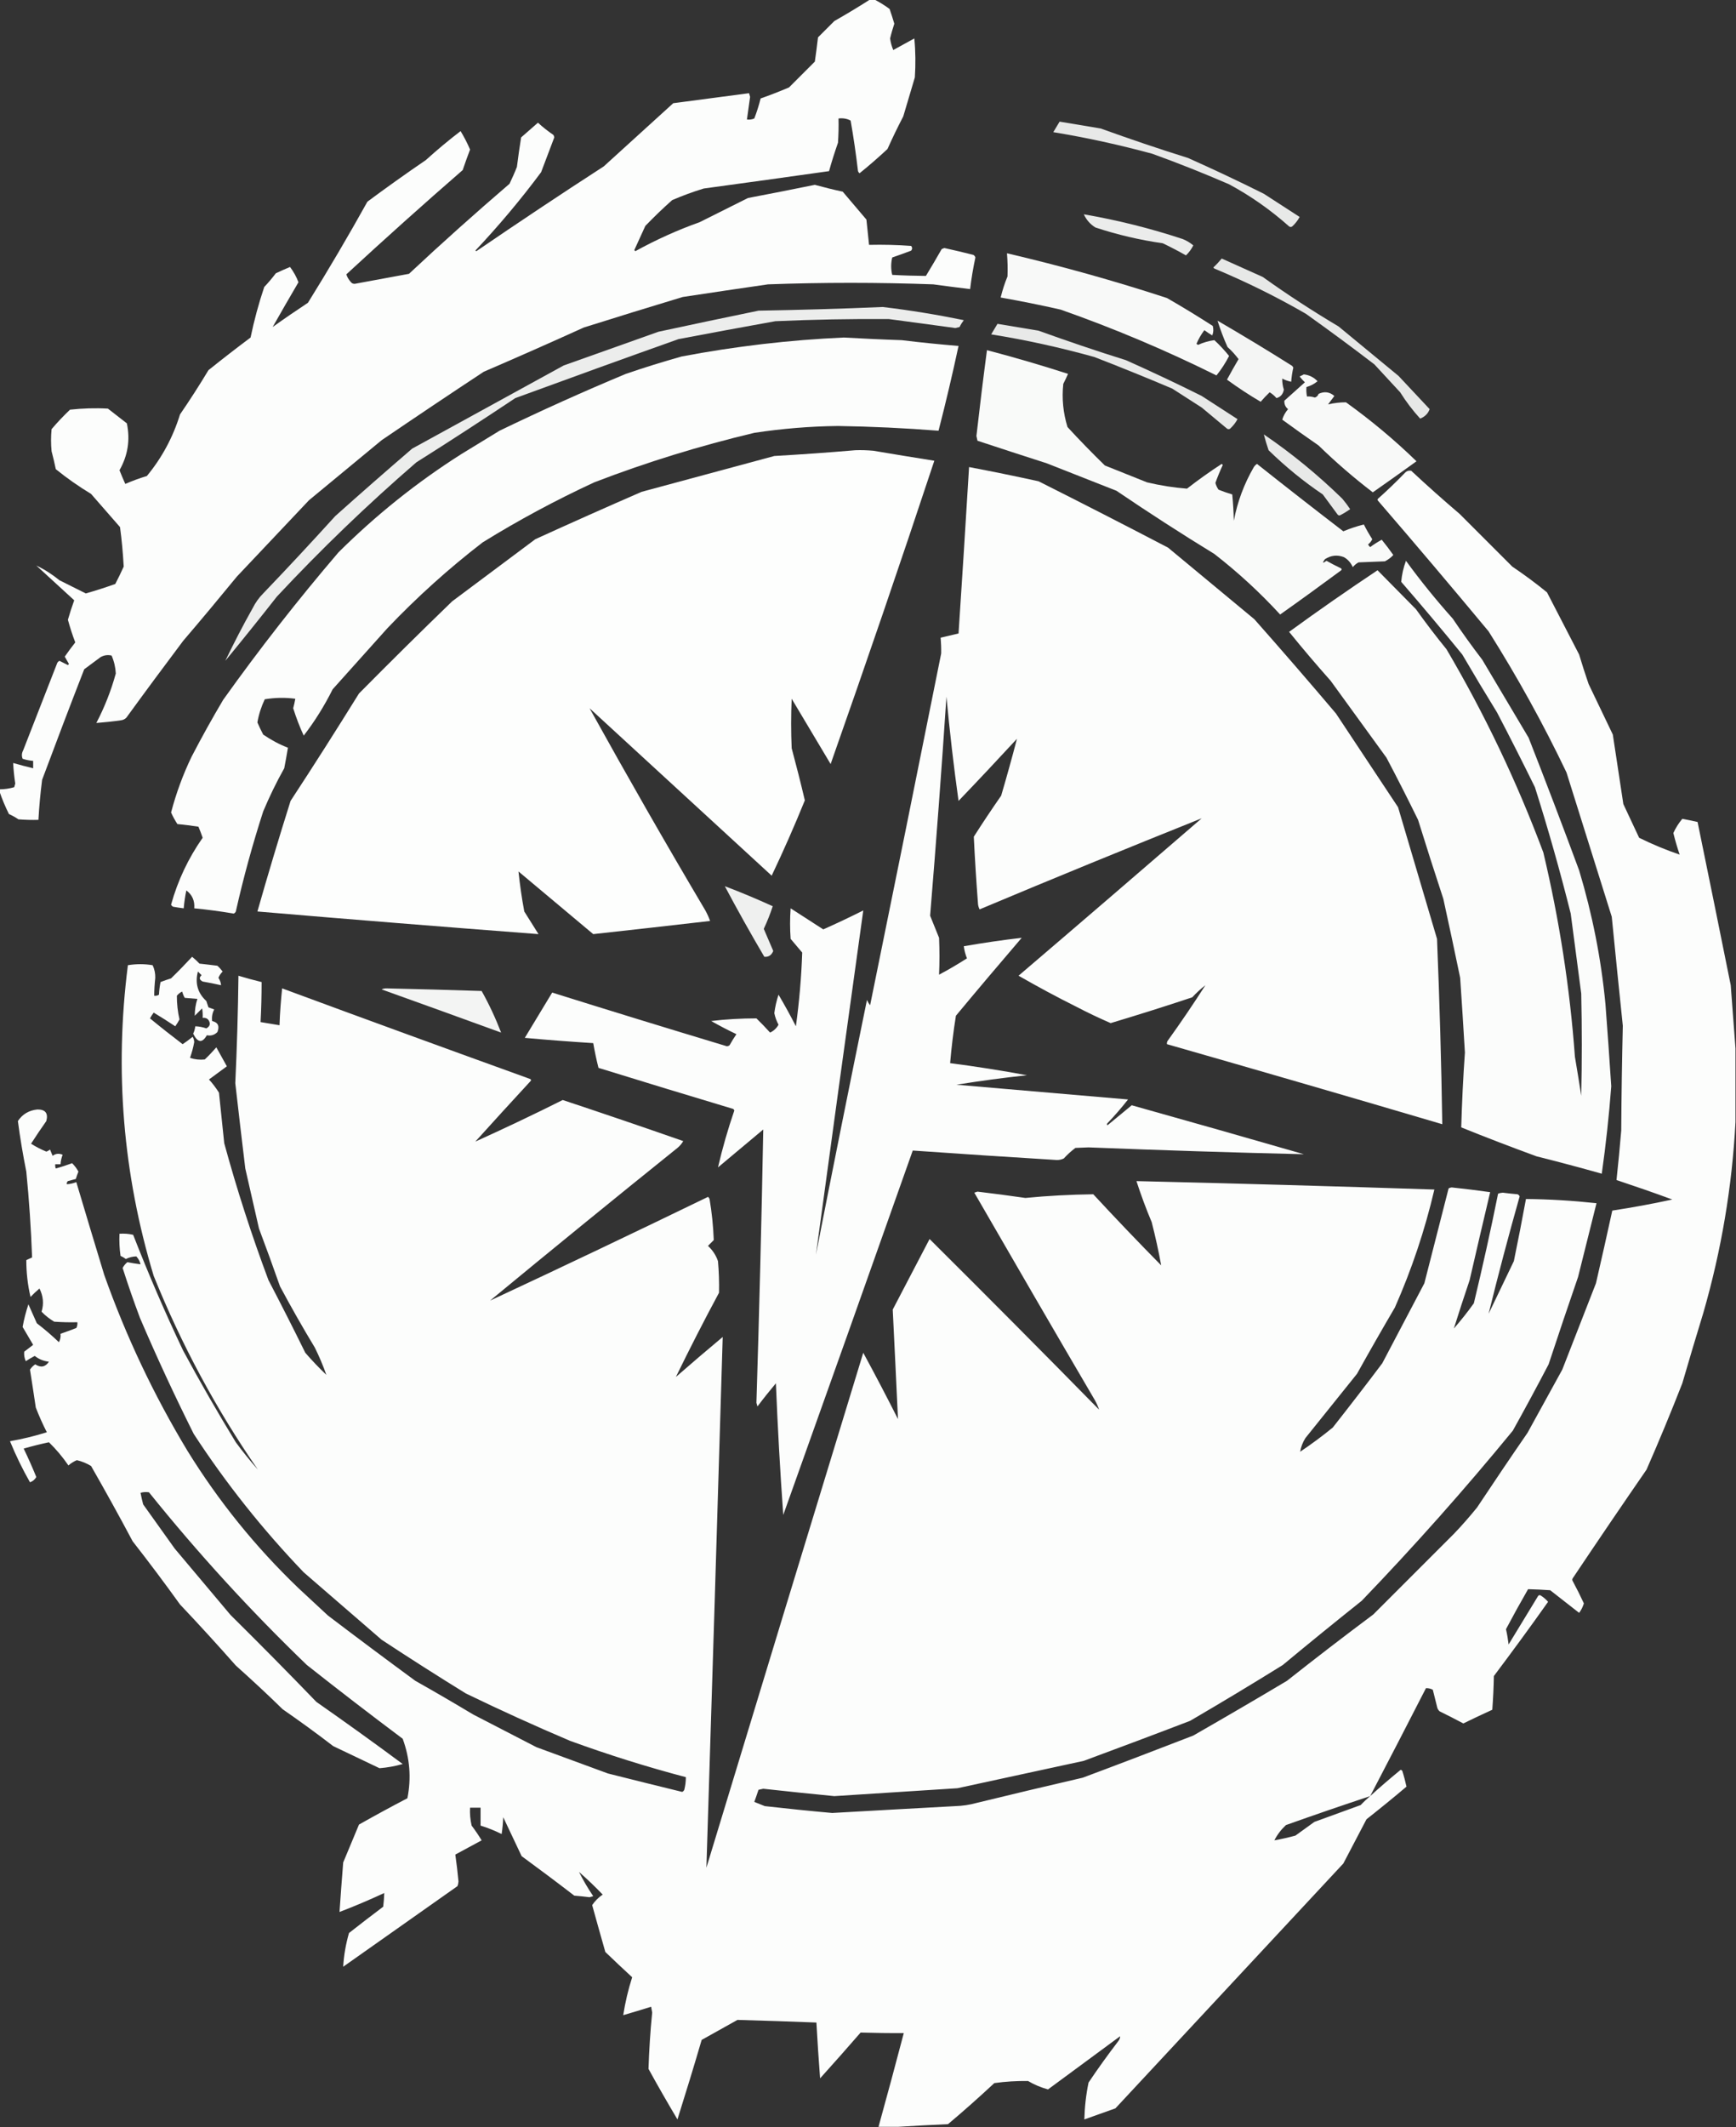 <?xml version="1.0" encoding="utf-8"?>
<!-- Generator: Adobe Illustrator 27.3.1, SVG Export Plug-In . SVG Version: 6.00 Build 0)  -->
<svg version="1.1" id="Слой_1" xmlns="http://www.w3.org/2000/svg" xmlns:xlink="http://www.w3.org/1999/xlink" x="0px" y="0px"
	 viewBox="0 0 1649 2020" style="enable-background:new 0 0 1649 2020;" xml:space="preserve">
<rect x="0" y="0" width="1649" height="2020" fill="#333333" stroke="none"/>
<style type="text/css">
	.st0{opacity:0.985;fill-rule:evenodd;clip-rule:evenodd;fill:#FEFFFE;enable-background:new    ;}
	.st1{opacity:0.887;fill-rule:evenodd;clip-rule:evenodd;fill:#FEFFFE;enable-background:new    ;}
	.st2{opacity:0.904;fill-rule:evenodd;clip-rule:evenodd;fill:#FEFFFE;enable-background:new    ;}
	.st3{opacity:0.97;fill-rule:evenodd;clip-rule:evenodd;fill:#FEFFFE;enable-background:new    ;}
	.st4{opacity:0.883;fill-rule:evenodd;clip-rule:evenodd;fill:#FEFFFE;enable-background:new    ;}
	.st5{opacity:0.912;fill-rule:evenodd;clip-rule:evenodd;fill:#FEFFFE;enable-background:new    ;}
	.st6{opacity:0.95;fill-rule:evenodd;clip-rule:evenodd;fill:#FEFFFE;enable-background:new    ;}
	.st7{opacity:0.888;fill-rule:evenodd;clip-rule:evenodd;fill:#FEFFFE;enable-background:new    ;}
	.st8{opacity:0.986;fill-rule:evenodd;clip-rule:evenodd;fill:#FEFFFE;enable-background:new    ;}
	.st9{opacity:0.976;fill-rule:evenodd;clip-rule:evenodd;fill:#FEFFFE;enable-background:new    ;}
	.st10{opacity:0.965;fill-rule:evenodd;clip-rule:evenodd;fill:#FEFFFE;enable-background:new    ;}
	.st11{opacity:0.894;fill-rule:evenodd;clip-rule:evenodd;fill:#FEFFFE;enable-background:new    ;}
	.st12{opacity:0.993;fill-rule:evenodd;clip-rule:evenodd;fill:#FEFFFE;enable-background:new    ;}
	.st13{opacity:0.989;fill-rule:evenodd;clip-rule:evenodd;fill:#FEFFFE;enable-background:new    ;}
	.st14{opacity:0.991;fill-rule:evenodd;clip-rule:evenodd;fill:#FEFFFE;enable-background:new    ;}
	.st15{opacity:0.983;fill-rule:evenodd;clip-rule:evenodd;fill:#FEFFFE;enable-background:new    ;}
	.st16{opacity:0.924;fill-rule:evenodd;clip-rule:evenodd;fill:#FEFFFE;enable-background:new    ;}
	.st17{opacity:0.943;fill-rule:evenodd;clip-rule:evenodd;fill:#FEFFFE;enable-background:new    ;}
</style>
<g>
	<path class="st0" d="M826.5-0.5c1.3,0,2.7,0,4,0c5.1,2.6,9.9,5.6,14.5,9c1.6,4.6,3.1,9.3,4.5,14c-1.5,4.6-2.9,9.3-4,14
		c0.5,3.8,1.5,7.5,3,11c6.7-3.7,13.3-7.3,20-11c1.2,12.3,1.3,24.7,0.5,37c-3.7,12.3-7.3,24.7-11,37c-5.3,10.2-10.3,20.5-15,31
		c-8.6,8-17.4,15.7-26.5,23c-0.7-0.5-1.2-1.2-1.5-2c-1.9-16.1-4.2-32.1-7-48c-3.5-1.9-7.3-2.5-11.5-2c0.2,7.7,0,15.3-0.5,23
		c-3.1,8.9-6,17.9-8.5,27c-39.6,5.6-79.3,11.1-119,16.5c-10.2,3.1-20.2,6.8-30,11c-8.8,7.8-17.3,16-25.5,24.5
		c-3.5,7.7-7,15.3-10.5,23c0.3,0.3,0.7,0.7,1,1c19.6-10.8,39.9-20,61-27.5c15.3-7.7,30.7-15.3,46-23c21.2-4,42.4-8.2,63.5-12.5
		c8.8,2.4,17.6,4.6,26.5,6.5c7.5,8.8,15,17.7,22.5,26.5c0.8,8,1.6,16,2.5,24c13.3-0.3,26.7,0,40,1c1.2,1.5,1.2,3,0,4.5
		c-6,2.3-12,4.4-18,6.5c-1.3,5.6-1.3,11.1,0,16.5c10.7,0.6,21.3,0.9,32,1c5.1-8.4,10.1-16.9,15-25.5c0.8-0.3,1.7-0.7,2.5-1
		c9.2,2,18.4,4.2,27.5,6.5c1,0.5,1.7,1.4,2,2.5c-2.1,9.9-3.8,19.9-5,30c-11.7-1.4-23.3-2.9-35-4.5c-52.3-1.9-104.7-1.9-157,0
		c-27,3.9-54,7.9-81,12c-31.4,9.5-62.7,19.1-94,29c-31.5,14.3-63.2,28.3-95,42c-32.5,21.4-64.8,43.1-97,65c-23,19-46,38-69,57
		c-22.8,24.2-45.7,48.3-68.5,72.5c-16.8,20.5-33.8,40.9-51,61c-18.2,24.2-36.2,48.5-54,73c-1.5,1.5-3.3,2.3-5.5,2.5
		c-7.6,1.1-15.3,1.9-23,2.5c7.8-14.9,14-30.6,18.5-47c-0.3-5.8-1.6-11.5-4-17c-3.6-0.9-7.1-0.4-10.5,1.5
		c-5.2,3.8-10.3,7.7-15.5,11.5c-13.6,34.9-26.9,69.9-40,105c-1.6,12.6-2.8,25.3-3.5,38c-6.3,0.2-12.7,0-19-0.5c-2.8-1.9-5.8-3.6-9-5
		c-3.5-7-6.5-14.2-9-21.5c0-0.7,0-1.3,0-2c4.8,0,9.4-0.7,14-2c0.3-1.2,0.7-2.3,1-3.5c-1-6.5-1.7-13-2-19.5c6.3,1.8,12.6,3.5,19,5
		c0-2.3,0-4.7,0-7c-3.4-0.3-6.7-0.9-10-2c-1.1-2.7-0.9-5.4,0.5-8c10.7-27.3,21.3-54.7,32-82c0.4-1.4,1.2-2.4,2.5-3
		c2.7,1.3,5.3,2.7,8,4c0.3-0.3,0.7-0.7,1-1c-1.3-2.3-2.7-4.7-4-7c3.2-4.6,6.5-9.1,10-13.5c-2.7-7-5-14.2-7-21.5
		c1.8-6.3,3.8-12.4,6-18.5c-12-11-24-22-36-33c7.8,3.7,15.1,8.4,22,14c8.3,4.2,16.7,8.3,25,12.5c9.4-2.7,18.8-5.7,28-9
		c2.8-5.4,5.5-10.9,8-16.5c-0.7-12.6-1.8-25.1-3.5-37.5c-9.2-10.5-18.3-21-27.5-31.5c-11.7-7.1-22.9-14.9-33.5-23.5
		c-1.2-5.7-2.5-11.4-4-17c-0.7-7-0.7-14,0-21c5.5-6.5,11.3-12.6,17.5-18.5c12-1.3,24-1.7,36-1c6,4.7,12,9.3,18,14
		c3.3,15.8,0.9,30.6-7,44.5c1.7,4.4,3.6,8.7,5.5,13c6.7-2.9,13.5-5.4,20.5-7.5c14.3-17.3,24.8-36.8,31.5-58.5
		c9.4-13.7,18.4-27.7,27-42c13.2-10.6,26.5-20.9,40-31c3.4-16.3,7.7-32.3,13-48c3.9-4.1,7.6-8.5,11-13c4.4-2.1,8.9-4.1,13.5-6
		c3.3,4.4,6,9.2,8,14.5c-8.4,14.3-16.5,28.4-24.5,42.5c11-7.9,22.2-15.5,33.5-23c19.6-31.5,38.4-63.5,56.5-96
		c18.2-13.5,36.7-26.7,55.5-39.5c10.6-9.6,21.6-18.8,33-27.5c3.4,5.6,6.4,11.4,9,17.5c-2.4,6.4-4.8,12.9-7,19.5
		c-37.3,32.4-74.1,65.4-110.5,99c0.7,2.5,2.1,4.8,4,7c1,1.4,2.3,2.1,4,2c17.2-3.2,34.3-6.3,51.5-9.5c31.2-29.2,63.1-57.7,95.5-85.5
		c2.5-5.3,4.9-10.6,7-16c1.2-9.4,2.5-18.7,4-28c5.3-4.7,10.7-9.3,16-14c4.5,4.2,9.4,8,14.5,11.5c0.6,0.7,0.9,1.6,1,2.5
		c-4.2,11-8.3,22-12.5,33c-19.3,26-40.2,50.8-62.5,74.5c0.3,0.2,0.7,0.3,1,0.5c40-27.3,80.3-54.2,121-80.5c22-20,44-40,66-60
		c24-3.2,48-6.3,72-9.5c0.3,1.2,0.7,2.3,1,3.5c-1,7.2-2,14.3-3,21.5c2.4,0.3,4.8,0,7-1c2.4-6.2,4.4-12.6,6-19
		c9.1-3.2,18.1-6.7,27-10.5c8.2-8.2,16.3-16.3,24.5-24.5c1.1-7.6,2.1-15.3,3-23c5.2-5.2,10.3-10.3,15.5-15.5
		C804.1,13.4,815.4,6.6,826.5-0.5z"/>
</g>
<g>
	<path class="st1" d="M1006.5,115.5c13,2.2,26,4.3,39,6.5c27.5,9.9,55.1,19.3,83,28c24.2,10.8,48.2,22.1,72,34
		c11.3,7.3,22.7,14.7,34,22c-1.8,3.4-4.2,6.4-7,9c-1,0.7-2,0.7-3,0c-17.4-15.5-36.4-28.9-57-40c-24-10.4-48.3-20.1-73-29
		c-31-8.4-62.3-15.3-94-20.5C1002.5,122.1,1004.5,118.8,1006.5,115.5z"/>
</g>
<g>
	<path class="st2" d="M1029.5,203.5c31.9,5.5,63.2,13.3,94,23.5c3.7,1.5,7,3.5,10,6c-1.8,3.6-4.1,6.8-7,9.5
		c-7.2-4.1-14.5-7.9-22-11.5c-21.8-3.1-43.1-8.1-64-15C1035.5,212.9,1031.9,208.7,1029.5,203.5z"/>
</g>
<g>
	<path class="st3" d="M956.5,240.5c51.3,12,101.9,26.1,152,42.5c14.8,8.5,29.2,17.3,43.5,26.5c0.8,3.1,0.7,6.1-0.5,9
		c-2.6-1.5-5.1-3.2-7.5-5c-3,4-5.5,8.3-7.5,13c0.5,0.3,1,0.7,1.5,1c5-2.3,10.2-3.8,15.5-4.5c5.1,4.7,9.7,9.7,14,15
		c-3.4,6.6-7.4,12.8-12,18.5c-48.1-23.9-97.4-44.7-148-62.5c-18.9-4.3-37.9-8.1-57-11.5c1.7-6.8,3.8-13.5,6.5-20
		C957.3,255.2,957.1,247.8,956.5,240.5z"/>
</g>
<g>
	<path class="st4" d="M1160.5,245.5c13,5.8,26,11.7,39,17.5c23.3,16.7,47.3,32.3,72,47c19,15.7,38,31.3,57,47
		c9.8,10.5,19.7,21,29.5,31.5c-1.5,4.2-4.5,7.2-9,9c-7.1-7.8-13.4-16.1-19-25c-8.2-8.8-16.3-17.7-24.5-26.5
		c-21.4-16.4-43.1-32.4-65-48c-28-16.2-57-30.5-87-43c-0.3-0.3-0.7-0.7-1-1C1155.4,251.3,1158,248.5,1160.5,245.5z"/>
</g>
<g>
	<path class="st5" d="M838.5,291.5c25.9,3.1,51.5,7.3,77,12.5c-1.5,2-2.9,4.2-4,6.5c-1.3,0.3-2.7,0.7-4,1c-21-2.9-42-5.7-63-8.5
		c-36-0.3-72,0.4-108,2c-30.7,5.5-61.4,11.2-92,17c-51.8,18.4-103.4,37.1-155,56c-31.1,20.7-62.4,41.1-94,61
		c-46.4,40.1-90.6,82.6-132.5,127.5c-16.1,20.5-32.4,40.8-49,61c8.1-16.8,16.7-33.5,26-50c2.6-5.2,5.9-9.9,10-14
		c23.2-24.2,46-48.7,68.5-73.5c24.1-21.6,48.5-42.9,73-64c48-26.3,96-52.7,144-79c30-10.7,60-21.3,90-32c31.6-6.8,63.3-13.5,95-20
		C760,294.3,799.3,293.2,838.5,291.5z"/>
</g>
<g>
	<path class="st6" d="M1156.5,304.5c23.9,13.9,47.6,28.2,71,43c0.3,0.5,0.7,1,1,1.5c-1,4.5-1.7,9-2,13.5c-3-0.6-5.8-1.6-8.5-3
		c-0.1,3.5,0.4,7,1.5,10.5c-0.8,4.3-3.1,7-7,8c-1.9-2.2-4.1-4.1-6.5-5.5c-2.9,2.8-5.8,5.8-8.5,9c-11.1-6.5-21.7-13.5-32-21
		c3.6-6.6,7.2-13.1,11-19.5c-3.1-4.1-6.6-8-10.5-11.5C1162.3,321.3,1159.2,313,1156.5,304.5z"/>
</g>
<g>
	<path class="st7" d="M947.5,307.5c13,2.2,26,4.3,39,6.5c27.5,9.9,55.1,19.3,83,28c24.2,10.8,48.2,22.1,72,34
		c11.3,7.3,22.7,14.7,34,22c-1.8,3.4-4.2,6.4-7,9c-1,0.7-2,0.7-3,0c-8-6.7-16-13.3-24-20c-9.3-6-18.7-12-28-18
		c-24.5-10.4-49.2-20.4-74-30c-32.3-9-64.9-16.2-98-21.5C943.5,314.1,945.5,310.8,947.5,307.5z"/>
</g>
<g>
	<path class="st8" d="M801.5,320.5c18.3,1,36.6,1.9,55,2.5c18,2.2,36,4,54,5.5c-5.8,27-12.1,53.8-19,80.5c-31.8-2.5-63.6-4-95.5-4.5
		c-26.6,0.3-53.1,2.5-79.5,6.5c-51.7,12.3-102.4,27.9-152,47c-36.5,16.9-71.9,35.9-106,57c-32.1,24.7-62.3,51.9-90.5,81.5
		c-17.3,19.3-34.7,38.7-52,58c-7.8,15.6-16.9,30.3-27.5,44c-3.9-8.4-7.2-17.1-10-26c0.8-3,1.5-6,2-9c-9.7-1.3-19.3-1.1-29,0.5
		c-3.3,7-5.7,14.3-7,22c1.7,3.9,3.5,7.7,5.5,11.5c7.4,5.1,15.2,9.3,23.5,12.5c-1.1,6.5-2.2,13-3.5,19.5c-7.5,13.3-14.1,27-20,41
		c-10.1,31.3-18.8,62.9-26,95c-0.4,0.9-1.1,1.6-2,2c-12.4-2.1-24.9-3.8-37.5-5c0.6-7.1-1.9-12.8-7.5-17c-1.2,5.6-2,11.3-2.5,17
		c-3.3-0.4-6.7-0.9-10-1.5c-0.9-0.4-1.6-1.1-2-2c6.4-23,16.4-44.1,30-63.5c-1.2-3.6-2.6-7.1-4-10.5c-6.6-1-13.3-1.9-20-2.5
		c-2.3-3.5-4.3-7.2-6-11c4.8-18.3,11.3-36,19.5-53c9.5-18.3,19.5-36.3,30-54c34.4-48.2,70.9-94.9,109.5-140
		c35.7-35.5,74.7-66.7,117-93.5c12-7.3,24-14.7,36-22c39.5-19.1,79.5-37.1,120-54c17.5-6,35.2-11.5,53-16.5
		C698.6,328.8,749.9,322.8,801.5,320.5z"/>
</g>
<g>
	<path class="st9" d="M937.5,332.5c25.9,6.8,51.6,14.3,77,22.5c-1.4,3.2-2.9,6.4-4.5,9.5c-1.5,13.9-0.1,27.6,4,41
		c11.5,12.5,23.3,24.6,35.5,36.5c13.3,5.3,26.7,10.7,40,16c12.6,3,25.2,5,38,6c10.7-8.3,21.7-16.2,33-23.5c0.3,0.3,0.7,0.7,1,1
		c-2.6,5.6-4.9,11.2-7,17c0.6,2.4,1.6,4.5,3,6.5c4.3,1.7,8.6,3.2,13,4.5c0.8,8.3,1.3,16.6,1.5,25c3.4-18.1,9.8-35.1,19-51
		c0.8-1.2,1.8-2.2,3-3c27.2,21.6,54.5,42.9,82,64c6.4-2.7,12.9-4.8,19.5-6.5c2.4,4.8,5.1,9.5,8,14c-0.9,2-2.3,3.6-4,5
		c0.6,0.9,1.2,1.8,2,2.5c3.5-2.6,7.2-4.9,11-7c3.8,4.7,7.5,9.5,11,14.5c-2.3,2.5-5,4.5-8,6c-8.3,0.3-16.7,0.7-25,1
		c-2.1,1.1-3.9,2.6-5.5,4.5c-1.9-4.2-4.7-7.4-8.5-9.5c-6.3-2.4-12.3-1.7-18,2c-2.7,3.7-2.2,4.2,1.5,1.5c4.4,2.5,8.9,4.8,13.5,7
		c1,0.5,1.2,1.2,0.5,2c-19.2,14.2-38.5,28.2-58,42c-19.3-21-40.2-40.2-62.5-57.5c-31.5-19.3-62.5-39.3-93-60c-22-8.7-44-17.3-66-26
		c-22-7.1-44-14.2-66-21.5c-0.3-1.5-0.7-3-1-4.5C930.6,386.7,933.9,359.6,937.5,332.5z"/>
</g>
<g>
	<path class="st10" d="M1238.5,355.5c5.1,0.6,9.4,2.7,13,6.5c-3.1,2.6-6.6,4.4-10.5,5.5c-0.3,3-0.1,6,0.5,9c2.6-0.2,5.1,0.2,7.5,1
		c1.7-0.6,2.9-1.7,3.5-3.5c5.5-2.6,10.5-1.9,15,2c-2,2.7-4,5.3-6,8c5.5-1.3,11.2-2,17-2c23.7,17,46.1,35.7,67,56
		c-13.7,9.9-27.6,19.8-41.5,29.5c-18-13.8-35.2-28.6-51.5-44.5c-11.6-8-23.1-16.2-34.5-24.5c1-3.6,2.9-6.9,5.5-10
		c-2.6-2.1-3.7-4.8-3.5-8c6.5-5.8,13-11.7,19.5-17.5c-1.8-1.7-3.5-3.5-5-5.5C1235.9,356.8,1237.3,356.2,1238.5,355.5z"/>
</g>
<g>
	<path class="st11" d="M1200.5,412.5c26.5,18,51.3,38.4,74.5,61c2.7,3.2,5.2,6.5,7.5,10c-2.9,2-5.9,3.9-9,5.5
		c-1.1,0.7-2.1,0.6-3-0.5c-4.7-6.3-9.3-12.7-14-19c-18.4-12.4-35.5-26.4-51.5-42C1203.3,422.5,1201.8,417.5,1200.5,412.5z"/>
</g>
<g>
	<path class="st12" d="M812.5,427.5c5.7-0.2,11.3,0,17,0.5c19.3,3.3,38.7,6.4,58,9.5c-31.9,96.3-64.8,192.3-98.5,288
		c-12.3-20.7-24.7-41.3-37-62c-0.7,15.7-0.7,31.3,0,47c4.4,16.4,8.6,32.9,12.5,49.5c-9.8,24.1-20.3,48-31.5,71.5
		c-57.7-53-115.3-106-173-159c35.7,64.4,72.3,128.4,110,192c1.8,3.3,3.3,6.6,4.5,10c-37,4.3-74,8.4-111,12.5
		c-23.7-19.8-47.3-39.7-71-59.5c1.3,12.5,3.1,25.2,5.5,38c4.5,7.2,9,14.3,13.5,21.5c-89-6.8-178-13.9-267-21.5
		c10-35.1,20.5-70.1,31.5-105c22.1-33.7,43.7-67.7,65-102c29.2-29.5,58.7-58.7,88.5-87.5c26.3-19.7,52.7-39.3,79-59
		c33.5-15.3,67.2-30.3,101-45c42-11.3,84-22.7,126-34C761.3,431.5,787,429.7,812.5,427.5z"/>
</g>
<g>
	<path class="st13" d="M920.5,443.5c22.1,4.2,44.1,8.7,66,13.5c41.2,20.7,82.2,41.7,123,63c27.3,22.7,54.7,45.3,82,68
		c26.2,29.6,52,59.4,77.5,89.5c19.7,29.7,39.3,59.3,59,89c12.3,41.7,24.7,83.3,37,125c2.4,58.7,4.1,117.3,5,176
		c-87-25.7-174.2-51-261.5-76c-0.2-1.1,0-2.1,0.5-3c12.6-17.5,24.6-35.2,36-53c-4.5,3.5-8.6,7.3-12.5,11.5
		c-25.7,8.6-51.6,16.7-77.5,24.5c-11-4.8-21.8-9.9-32.5-15.5c-18.7-9.3-37-19.2-55-29.5c58.1-49.6,116.1-99.5,174-149.5
		c-70.4,28.2-140.8,57-211,86.5c-0.8-1.6-1.3-3.2-1.5-5c-1.6-21.3-3-42.7-4-64c8.4-13.2,17.1-26.2,26-39c5.3-18,10.3-36,15-54
		c-18.3,19.8-36.8,39.5-55.5,59c-4.6-32.9-8.4-65.9-11.5-99c-4.6,69.4-9.8,138.7-15.5,208c2.8,7,5.7,14,8.5,21
		c0.5,11.7,0.5,23.4,0,35c9.1-4.8,17.9-10,26.5-15.5c-1.5-3.7-2.5-7.6-3-11.5c18.4-3.2,36.8-5.9,55-8c-21,24.5-41.9,49.2-62.5,74
		c-2.4,14.9-4.2,29.9-5.5,45c24.5,3.2,48.8,7,73,11.5c-22.5,2.4-44.8,5.4-67,9c54.3,4.6,108.7,9.3,163,14
		c-6.1,7.8-12.6,15.3-19.5,22.5c-0.7,0.7-0.7,1.3,0,2c7.7-6.3,15.3-12.7,23-19c54.6,15.3,109.1,30.8,163.5,46.5
		c-68.2-1.6-136.3-3.8-204.5-6.5c-4.2,0.2-8.3,0.3-12.5,0.5c-4,3-7.6,6.3-11,10c-2,1-4.2,1.5-6.5,1.5c-45.7-2.8-91.4-5.8-137-9
		c-40.8,115.4-81.8,230.7-123,346c-3-41.5-5.3-83.2-7-125c-6,7.2-11.9,14.5-17.5,22c-0.3-1.2-0.7-2.3-1-3.5
		c2.7-86.5,4.9-173,6.5-259.5c-14.3,12-28.7,24-43,36c4.2-18.2,9.4-36.2,15.5-54c-0.2-0.6-0.5-1.1-1-1.5
		c-42.7-12.8-85.4-25.8-128-39c-2-7.7-3.6-15.6-5-23.5c-21.7-1.4-43.3-3-65-5c8.7-14.3,17.3-28.7,26-43c55.2,17.3,110.6,34.3,166,51
		c0.9-0.1,1.8-0.4,2.5-1c2-3.6,4.2-7.1,6.5-10.5c-8.2-3.9-16.2-8.1-24-12.5c14.3-1.7,28.6-2.5,43-2.5c4.5,4.4,8.9,8.9,13,13.5
		c3.5-1.7,6.2-4.2,8-7.5c-1.9-3.5-3.2-7.1-4-11c0.8-6,2.1-11.8,4-17.5c5.8,9.8,11.3,19.8,16.5,30c3.2-23.2,5.2-46.6,6-70
		c-3.7-4.3-7.3-8.7-11-13c-0.7-9.7-0.7-19.3,0-29c10.3,6.7,20.7,13.3,31,20c12.8-5.7,25.5-11.7,38-18c-15.2,109-30.2,218-45,327
		c15.8-80.8,32-161.4,48.5-242c0.8,1.8,1.8,3.5,3,5c22.7-111.3,45.2-222.6,67.5-334c0.1-5-0.1-10-0.5-15c5.7-1.3,11.3-2.7,17-4
		C914,548.8,917.3,496.2,920.5,443.5z"/>
</g>
<g>
	<path class="st14" d="M1648.5,995.5c0,23.3,0,46.7,0,70c-3.2,61.3-13.4,121.7-30.5,181c-6.8,22.3-13.5,44.6-20,67
		c-10.8,27.6-22.1,54.9-34,82c-23.6,34.2-46.9,68.5-70,103c-0.7,1-0.7,2,0,3c3.7,6.9,7.2,13.9,10.5,21c-1,3.3-2.5,6.3-4.5,9
		c-9.2-7.2-18.3-14.3-27.5-21.5c-7-0.5-14-0.8-21-1c-7.2,12.5-14.2,25.2-21,38c1.1,4.7,1.9,9.6,2.5,14.5c9.3-15.3,18.7-30.7,28-46
		c0.7-0.9,1.6-1.1,2.5-0.5c2.7,1.7,5,3.7,7,6c-16.8,23.8-34,47.2-51.5,70.5c-0.2,10.7-0.7,21.3-1.5,32c-9.2,4.2-18.4,8.5-27.5,13
		c-7.4-3.9-14.9-7.8-22.5-11.5c-1.4-1.2-2.2-2.7-2.5-4.5c-1.3-5.3-2.7-10.7-4-16c-2.1-1.1-4.3-1.6-6.5-1.5
		c-17.6,34.3-35.2,68.5-53,102.5c9.4-8.6,19.1-16.9,29-25c0.6,0.2,1.1,0.5,1.5,1c1.6,5,2.9,10,4,15c-12.5,10.6-25.2,20.9-38,31
		c-7.3,14-14.7,28-22,42c-72.2,77.5-144.3,155-216.5,232.5c-9.8,3.5-19.7,7-29.5,10.5c0.3-11.8,1.6-23.4,4-35
		c8.9-13.3,18.3-26.3,28-39c1.3-1.6,2-3.2,2-5c-22.8,16.8-45.7,33.7-68.5,50.5c-6.6-1.8-12.9-4.4-19-8c-10.7-0.1-21.4,0.5-32,2
		c-14.4,13.4-29,26.4-44,39c-15.8,0.7-31.5,1.5-47,2.5c-6.3,0-12.7,0-19,0c8.2-29.6,16.2-59.3,24-89c-13.7,0.1-27.4-0.1-41-0.5
		c-12.7,14.6-25.5,29.1-38.5,43.5c-1.4-17.7-2.5-35.3-3.5-53c-25-1-50-1.8-75-2.5c-11.3,6.3-22.7,12.7-34,19
		c-7.4,25.3-15.1,50.4-23,75.5c-9.4-15.8-18.6-31.8-27.5-48c0.6-17.8,1.7-35.7,3.5-53.5c-0.3-1.8-0.7-3.7-1-5.5
		c-8.8,2.8-17.7,5.4-26.5,8c1.9-12.2,4.7-24.2,8.5-36c-8.6-7.9-17.1-15.9-25.5-24c-4.2-14.8-8.4-29.6-12.5-44.5c2.7-4,6-7.3,10-10
		c-7.2-7.5-14.7-14.7-22.5-21.5c3.9,7.8,8.4,15.5,13.5,23c-1.2,0.3-2.3,0.7-3.5,1c-4.8-0.6-9.7-1.1-14.5-1.5
		c-16.5-12.7-33.2-25.2-50-37.5c-5.8-12.3-11.7-24.7-17.5-37c-0.2,5.4-0.7,10.7-1.5,16c-6.5-3.2-13.1-5.9-20-8c0-5.7,0-11.3,0-17
		c-3.3,0-6.7,0-10,0c-0.3,5.7,0.2,11.4,1.5,17c3.4,4.5,6.6,9.2,9.5,14c-8.3,4.5-16.7,9-25,13.5c1.2,8.4,2.2,16.9,3,25.5
		c-0.1,1.6-0.4,3.1-1,4.5c-36.2,25.5-72.3,51-108.5,76.5c0.6-10.8,2.5-21.5,5.5-32c10.7-8.4,21.6-16.8,32.5-25c0.5-4.4,0.9-8.7,1-13
		c-14,6.5-28.1,12.5-42.5,18c1.1-15.7,2.2-31.3,3.5-47c5-12,10-24,15-36c15.2-8.6,30.5-16.9,46-25c3.8-19.3,2.3-38.1-4.5-56.5
		c-30.6-22.9-61-46.3-91-70c-53.6-51.6-103.6-106.3-150-164c-2.7-0.4-5.4-0.3-8,0.5c0.7,3.7,1.5,7.3,2.5,11c10,14,20,28,30,42
		c17.7,21,35.3,42,53,63c27.5,27.2,54.7,54.7,81.5,82.5c27.6,19.3,54.9,38.9,82,59c-7.2,2.1-14.6,3.4-22,4c-14.7-7-29.3-14-44-21
		c-15.7-12.1-31.7-23.7-48-35c-14.5-14.2-29.4-28-44.5-41.5c-17.3-19.6-35-39-53-58c-14.6-20.3-29.6-40.3-45-60
		c-12.8-24.1-26-47.9-39.5-71.5c-4.2-2.5-8.7-4.4-13.5-5.5c-2.9,1.2-5.6,2.9-8,5c-5.5-8-11.6-15.3-18.5-22c-8.1,1.7-16.1,3.7-24,6
		c4.3,8.9,8.3,17.9,12,27c-1.4,2.4-3.4,4.1-6,5c-7.2-12.6-13.5-25.6-19-39c11.9-2.1,23.5-4.9,35-8.5c-3.9-7.6-7.4-15.5-10.5-23.5
		c-1.8-12-3.6-24-5.5-36c1.3-2,3-3.7,5-5c5.2,3.4,9.6,2.6,13-2.5c-5.1-0.6-9.6-2.4-13.5-5.5c-2.9,1.5-5.7,3.2-8.5,5
		c-1.3-2.9-1.8-5.9-1.5-9c2.8-2.2,5.7-4.3,8.5-6.5c-3.3-5.7-6.7-11.3-10-17c1.3-7.4,3.2-14.5,5.5-21.5c2.7,6,5.3,12,8,18
		c7.3,5.6,14.3,11.6,21,18c1.3-2.5,1.8-5.2,1.5-8c5-1.7,10-3.6,15-5.5c0.9-1.7,1.2-3.5,1-5.5c-7.3,0.2-14.7,0-22-0.5
		c-4.5-2.7-8.5-5.8-12-9.5c2.3-7.5,1.6-14.8-2-22c-3,2.5-5.8,5.2-8.5,8c-2.7-11.4-4-23.1-4-35c1.8-0.8,3.6-1.7,5.5-2.5
		c-1-27.1-2.8-54.3-5.5-81.5c-3.2-16-5.9-32-8-48c4.3-6.5,10.5-10.2,18.5-11c7.6-0.1,10.5,3.6,8.5,11c-5,7.1-9.8,14.2-14.5,21.5
		c4.6,2.9,9.4,5.4,14.5,7.5c1.3-0.4,2.5-1.1,3.5-2c0.8,2,1.7,4,2.5,6c2.9-2.2,6.1-2.5,9.5-1c-1.1,2.9-1.8,5.9-2,9c-1.7,0-3.3,0-5,0
		c-0.2,1.4,0,2.7,0.5,4c5.2-1.4,10.4-3.1,15.5-5c2.4,2.4,4.4,5,6,8c-0.9,2.3-1.8,4.6-2.5,7c-2.5,0.7-5,1.4-7.5,2
		c-0.9,0.8-1.2,1.8-1,3c3.1-0.2,6.1-0.9,9-2c8.7,29.3,17.6,58.7,26.5,88c20.7,58.4,47.1,114.1,79,167
		c29.5,47.8,64.6,91.3,105.5,130.5c9.3,8.7,18.7,17.3,28,26c27.5,20.9,55.2,41.6,83,62c18.5,10.4,36.8,21.1,55,32
		c20,10.3,40,20.7,60,31c22.7,8.3,45.3,16.7,68,25c23.5,5.9,47,11.8,70.5,17.5c0.9-0.4,1.6-1.1,2-2c1-3.9,1.5-7.9,1.5-12
		c-37.2-9.8-73.8-21.3-110-34.5c-33.4-14.2-66.4-29.2-99-45c-26.9-16.6-53.6-33.6-80-51c-24.7-21.3-49.3-42.7-74-64
		c-39-40.7-73.9-84.5-104.5-131.5c-18.1-36.2-35.1-72.8-51-110c-5.9-15.7-11.4-31.5-16.5-47.5c1.1-2.1,2.6-4,4.5-5.5
		c4.2,0.8,8.3,1.5,12.5,2c-0.6-2.8-2-5.3-4-7.5c-3.4,0.1-6.8,0.9-10,2.5c-1.5-1.2-3.2-2.2-5-3c-1-7-1.3-14-1-21c4.4-0.3,8.7,0,13,1
		c14.5,37.2,30.3,73.9,47.5,110c15.9,29.5,32.6,58.5,50,87c6.6,9,13.6,17.6,21,26c-39.6-57.3-72.6-118.6-99-184
		c-29.2-96.6-37.3-194.9-24.5-295c7.9-1.3,15.7-1.3,23.5,0c1.8,3.8,2.6,7.8,2.5,12c-0.6,5.7-1,11.3-1,17c1.6,0.2,3.1-0.1,4.5-1
		c0.2-4,0.7-8,1.5-12c3.3-1.3,6.6-2.4,10-3.5c6.9-6.7,13.5-13.5,20-20.5c2.5,2,4.8,4.2,7,6.5c5.7,0.6,11.3,1.3,17,2
		c1.9,1.7,3.5,3.5,5,5.5c-1.7,1.7-3.1,3.7-4,6c1.5,2.2,2.3,4.6,2.5,7c-5.8-1.3-11.6-2.5-17.5-3.5c-3.2-1.7-3.6-3.7-1-6
		c-1.2-1.2-2.3-2.3-3.5-3.5c-2.9,11.1-0.2,20.5,8,28c0.7,2,1.3,4,2,6c1.8,0.6,3.7,1.3,5.5,2c-1.8,3.4-2.5,7-2,11
		c5.6,1.3,7.3,4.8,5,10.5c-2.8,2.8-6.2,3.8-10,3c-4.4,7.7-8.7,7.2-13-1.5c1.1-2.2,1.7-4.6,2-7c3.6,0.1,7.1,0.8,10.5,2
		c3.6-2,4.2-4.7,2-8c-1.4-1.7-3.3-2.3-5.5-2c0.2-3,0-6-0.5-9c-2.3,2.3-4.7,4.7-7,7c0-5.4,0.8-10.8,2.5-16c-4-0.3-8-0.7-12-1
		c-1.1-1.9-1.9-3.9-2.5-6c-2,1-3.6,2.3-5,4c0,7.6,0.8,15.1,2.5,22.5c-1.2,2.2-2.5,4.4-4,6.5c-6.7-4.5-13.6-8.8-20.5-13
		c-1.3,1.7-2.5,3.6-3.5,5.5c10.2,8.4,20.5,16.5,31,24.5c3.3-2.2,6.4-4.5,9.5-7c0.9,1.5,1.4,3.2,1.5,5c-0.9,5.1-2.3,10.1-4,15
		c4.6,1.5,9.2,2,14,1.5c3.9-3.7,7.5-7.5,11-11.5c3.3,6,6.7,12,10,18c-5.7,4.2-11.3,8.3-17,12.5c3.6,3.9,6.7,8.1,9.5,12.5
		c1.7,16,3.3,32,5,48c12,44,26,87.3,42,130c11.9,22.8,23.6,45.8,35,69c6.3,7.3,13,14.3,20,21c-3.1-8.8-6.7-17.4-11-26
		c-11.5-19-22.5-38.4-33-58c-6.5-18.4-13.1-36.7-20-55c-4.3-19-8.7-38-13-57c-3.3-27-6.4-54-9.5-81c1.6-34,2.6-68,3-102
		c7.3,2.2,14.6,4.2,22,6c0,12.7-0.3,25.3-1,38c6,1,12,2,18,3c0.4-11.7,1.3-23.4,2.5-35c78.4,29,156.9,57.6,235.5,86
		c1,0.5,1.2,1.2,0.5,2c-17.6,19.1-35.1,38.2-52.5,57.5c27.8-12.6,55.5-25.7,83-39.5c38.3,12.7,76.5,25.7,114.5,39
		c-1.3,2.3-3.1,4.5-5.5,6.5c-59.6,47.9-119,96.3-178,145c69.1-32.2,138.1-65.1,207-98.5c0.7,0.5,1.2,1.2,1.5,2
		c2.2,12.9,3.5,25.9,4,39c-1.8,1.8-3.7,3.7-5.5,5.5c4.4,4.1,7.6,8.9,9.5,14.5c0.9,10,1.2,20,1,30c-14.3,26.5-27.9,53.2-41,80
		c14.7-12.8,29.5-25.5,44.5-38c-5,167.9-10.2,335.9-15.5,504c49.5-163.1,99.2-326.1,149-489c11.3,20.8,22.3,41.8,33,63
		c-1.6-34.7-3.3-69.3-5-104c11.7-22.3,23.3-44.7,35-67c54,53.7,107.7,107.7,161,162c-1-3-2.3-6-4-9c-38.4-65.5-76.5-131.2-114.5-197
		c1-0.3,2-0.7,3-1c15.2,1.8,30.4,3.8,45.5,6c21.4-2.1,42.9-3.2,64.5-3.5c21.1,22.8,42.6,45.3,64.5,67.5c-2.5-13.7-5.5-27.4-9-41
		c-5.4-12.8-10.2-25.8-14.5-39c94.3,2.2,188.7,4.9,283,8c-9,38.5-21.5,75.8-37.5,112c-12.2,20.8-24.2,41.8-36,63
		c-16.3,20.3-32.7,40.7-49,61c-2.6,4.1-4.2,8.4-5,13c10.7-7.2,21-14.8,31-23c15.9-20.2,31.6-40.5,47-61c13.3-25.3,26.7-50.7,40-76
		c7.7-30,15.3-60,23-90c0.9-0.6,1.9-0.9,3-1c12.2,1.3,24.4,2.8,36.5,4.5c-6.6,27.8-13.1,55.6-19.5,83.5c-5.2,15.4-10.2,30.7-15,46
		c6.7-7.7,13.1-15.7,19-24c8.3-34.5,16-69.2,23-104c1.4-0.6,2.9-0.9,4.5-1c4.7,0.6,9.3,1.1,14,1.5c0.9,0.4,1.6,1.1,2,2
		c-10.5,37.1-20.3,74.2-29.5,111.5c8-16.7,16-33.3,24-50c4-19.6,7.9-39.3,11.5-59c22.4,0.2,44.8,1.6,67,4
		c-5.8,23.3-11.7,46.7-17.5,70c-9.5,27.6-18.9,55.3-28,83c-11.1,21.2-22.4,42.2-34,63c-45.6,55.6-93.4,109.4-143.5,161.5
		c-25.2,20.1-50.2,40.4-75,61c-29.1,18.1-58.4,35.7-88,53c-33.6,12.9-67.3,25.5-101,38c-40,8.7-80,17.3-120,26c-39,2.5-78,5-117,7.5
		c-22.5-2.2-45-4.5-67.5-7c-1.5,0.3-3,0.7-4.5,1c-1.3,3.9-2.6,7.7-4,11.5c3.3,1.3,6.7,2.7,10,4c21.3,2.4,42.6,4.6,64,6.5
		c39-2.2,78-4.4,117-6.5c6.8-0.2,13.5-1.2,20-3c33.6-8.2,67.3-16.2,101-24c35.1-13.1,70.1-26.5,105-40c29.8-17.1,59.5-34.4,89-52
		c27.1-21.4,54.4-42.4,82-63c25.5-25.5,51-51,76.5-76.5c7.7-8,15-16.4,22-25c15.8-23.8,31.8-47.5,48-71c11-20,22-40,33-60
		c10.7-27.3,21.3-54.7,32-82c5.3-23,10.5-46,15.5-69c19.1-2.9,38.1-6.4,57-10.5c-17.6-6.5-35.3-12.6-53-18.5
		c1.7-15.6,3.2-31.3,4.5-47c0.2-33.2,0.7-66.3,1.5-99.5c-3.6-34.5-7.1-69-10.5-103.5c-14.3-45.7-28.7-91.3-43-137
		c-22.1-46.3-46.8-90.9-74-134c-34.6-41.6-69.6-83-105-124c-0.7-0.7-0.7-1.3,0-2c8.8-7.8,17.3-16,25.5-24.5c1.7-1.8,3.7-2.4,6-2
		c15,14,30.4,27.7,46,41c16.7,16.7,33.3,33.3,50,50c11.4,7.7,22.4,15.8,33,24.5c10.2,19.7,20.3,39.3,30.5,59c2.8,9.4,5.8,18.7,9,28
		c7.7,16,15.3,32,23,48c3.3,22,6.7,44,10,66c5,10.7,10,21.3,15,32c12.7,6.3,25.6,11.6,38.5,16c-2.3-6.7-4.3-13.6-6-20.5
		c2.2-4.9,5.1-9.4,8.5-13.5c4.8,0.9,9.7,1.9,14.5,3c10.6,51.6,21.1,103.3,31.5,155C1645.5,955.7,1647,975.7,1648.5,995.5z
		 M1301.5,1705.5c-3.1,2.6-6.1,5.4-9,8.5c-14.7,5.3-29.3,10.7-44,16c-6,4.3-12,8.7-18,13c-6.6,1.8-13.3,3.3-20,4.5
		c2.8-5.5,6.5-10.3,11-14.5C1248.1,1723.5,1274.7,1714.4,1301.5,1705.5z"/>
</g>
<g>
	<path class="st15" d="M1335.5,532.5c13.8,19,28.7,37.3,44.5,55c8.9,13.3,18.3,26.3,28,39c14.7,24.7,29.3,49.3,44,74
		c16.4,41.8,32.4,83.8,48,126c12.5,41.5,20.9,83.8,25,127c2,26,3.8,52,5.5,78c-2.1,27.8-5.1,55.4-9,83c-20.6-5.8-41.2-11.3-62-16.5
		c-24-8.8-47.8-17.9-71.5-27.5c0.7-23.7,1.8-47.3,3.5-71c-1.4-23.7-2.9-47.3-4.5-71c-5.2-25-10.5-50-16-75
		c-8.2-24.9-16.2-49.9-24-75c-9.7-19.8-19.7-39.5-30-59c-17.7-24.3-35.3-48.7-53-73c-13.5-15.2-26.7-30.7-39.5-46.5
		c27.6-20.1,55.6-39.6,84-58.5c12.2,12.3,24.3,24.6,36.5,37c9.3,13,18.9,25.6,29,38c36.3,61.6,66.9,125.9,92,193
		c15.2,63.9,25.2,128.5,30,194c2.1,12.3,4.1,24.7,6,37c0.7-32.3,0.7-64.7,0-97c-3.3-25.3-6.7-50.7-10-76
		c-10.1-40.3-21.4-80.3-34-120c-11.7-23.8-23.7-47.5-36-71c-11.2-18.2-22.2-36.5-33-55c-19-23.3-38.3-46.3-58-69
		C1331.6,545.6,1333.1,539,1335.5,532.5z"/>
</g>
<g>
	<path class="st16" d="M688.5,841.5c15.4,5.8,30.5,12.2,45.5,19c-2.3,7.2-5.2,14.4-8.5,21.5c3,7,6,14,9,21c-1.7,4.1-4.5,5.9-8.5,5.5
		C713,886.4,700.5,864.1,688.5,841.5z"/>
</g>
<g>
	<path class="st17" d="M362.5,939.5c1.3-0.7,2.8-1,4.5-1c30.2,0.7,60.3,1.5,90.5,2.5c7.2,12.8,13.3,26,18.5,39.5
		C438.2,966.7,400.4,953.1,362.5,939.5z"/>
</g>
</svg>
